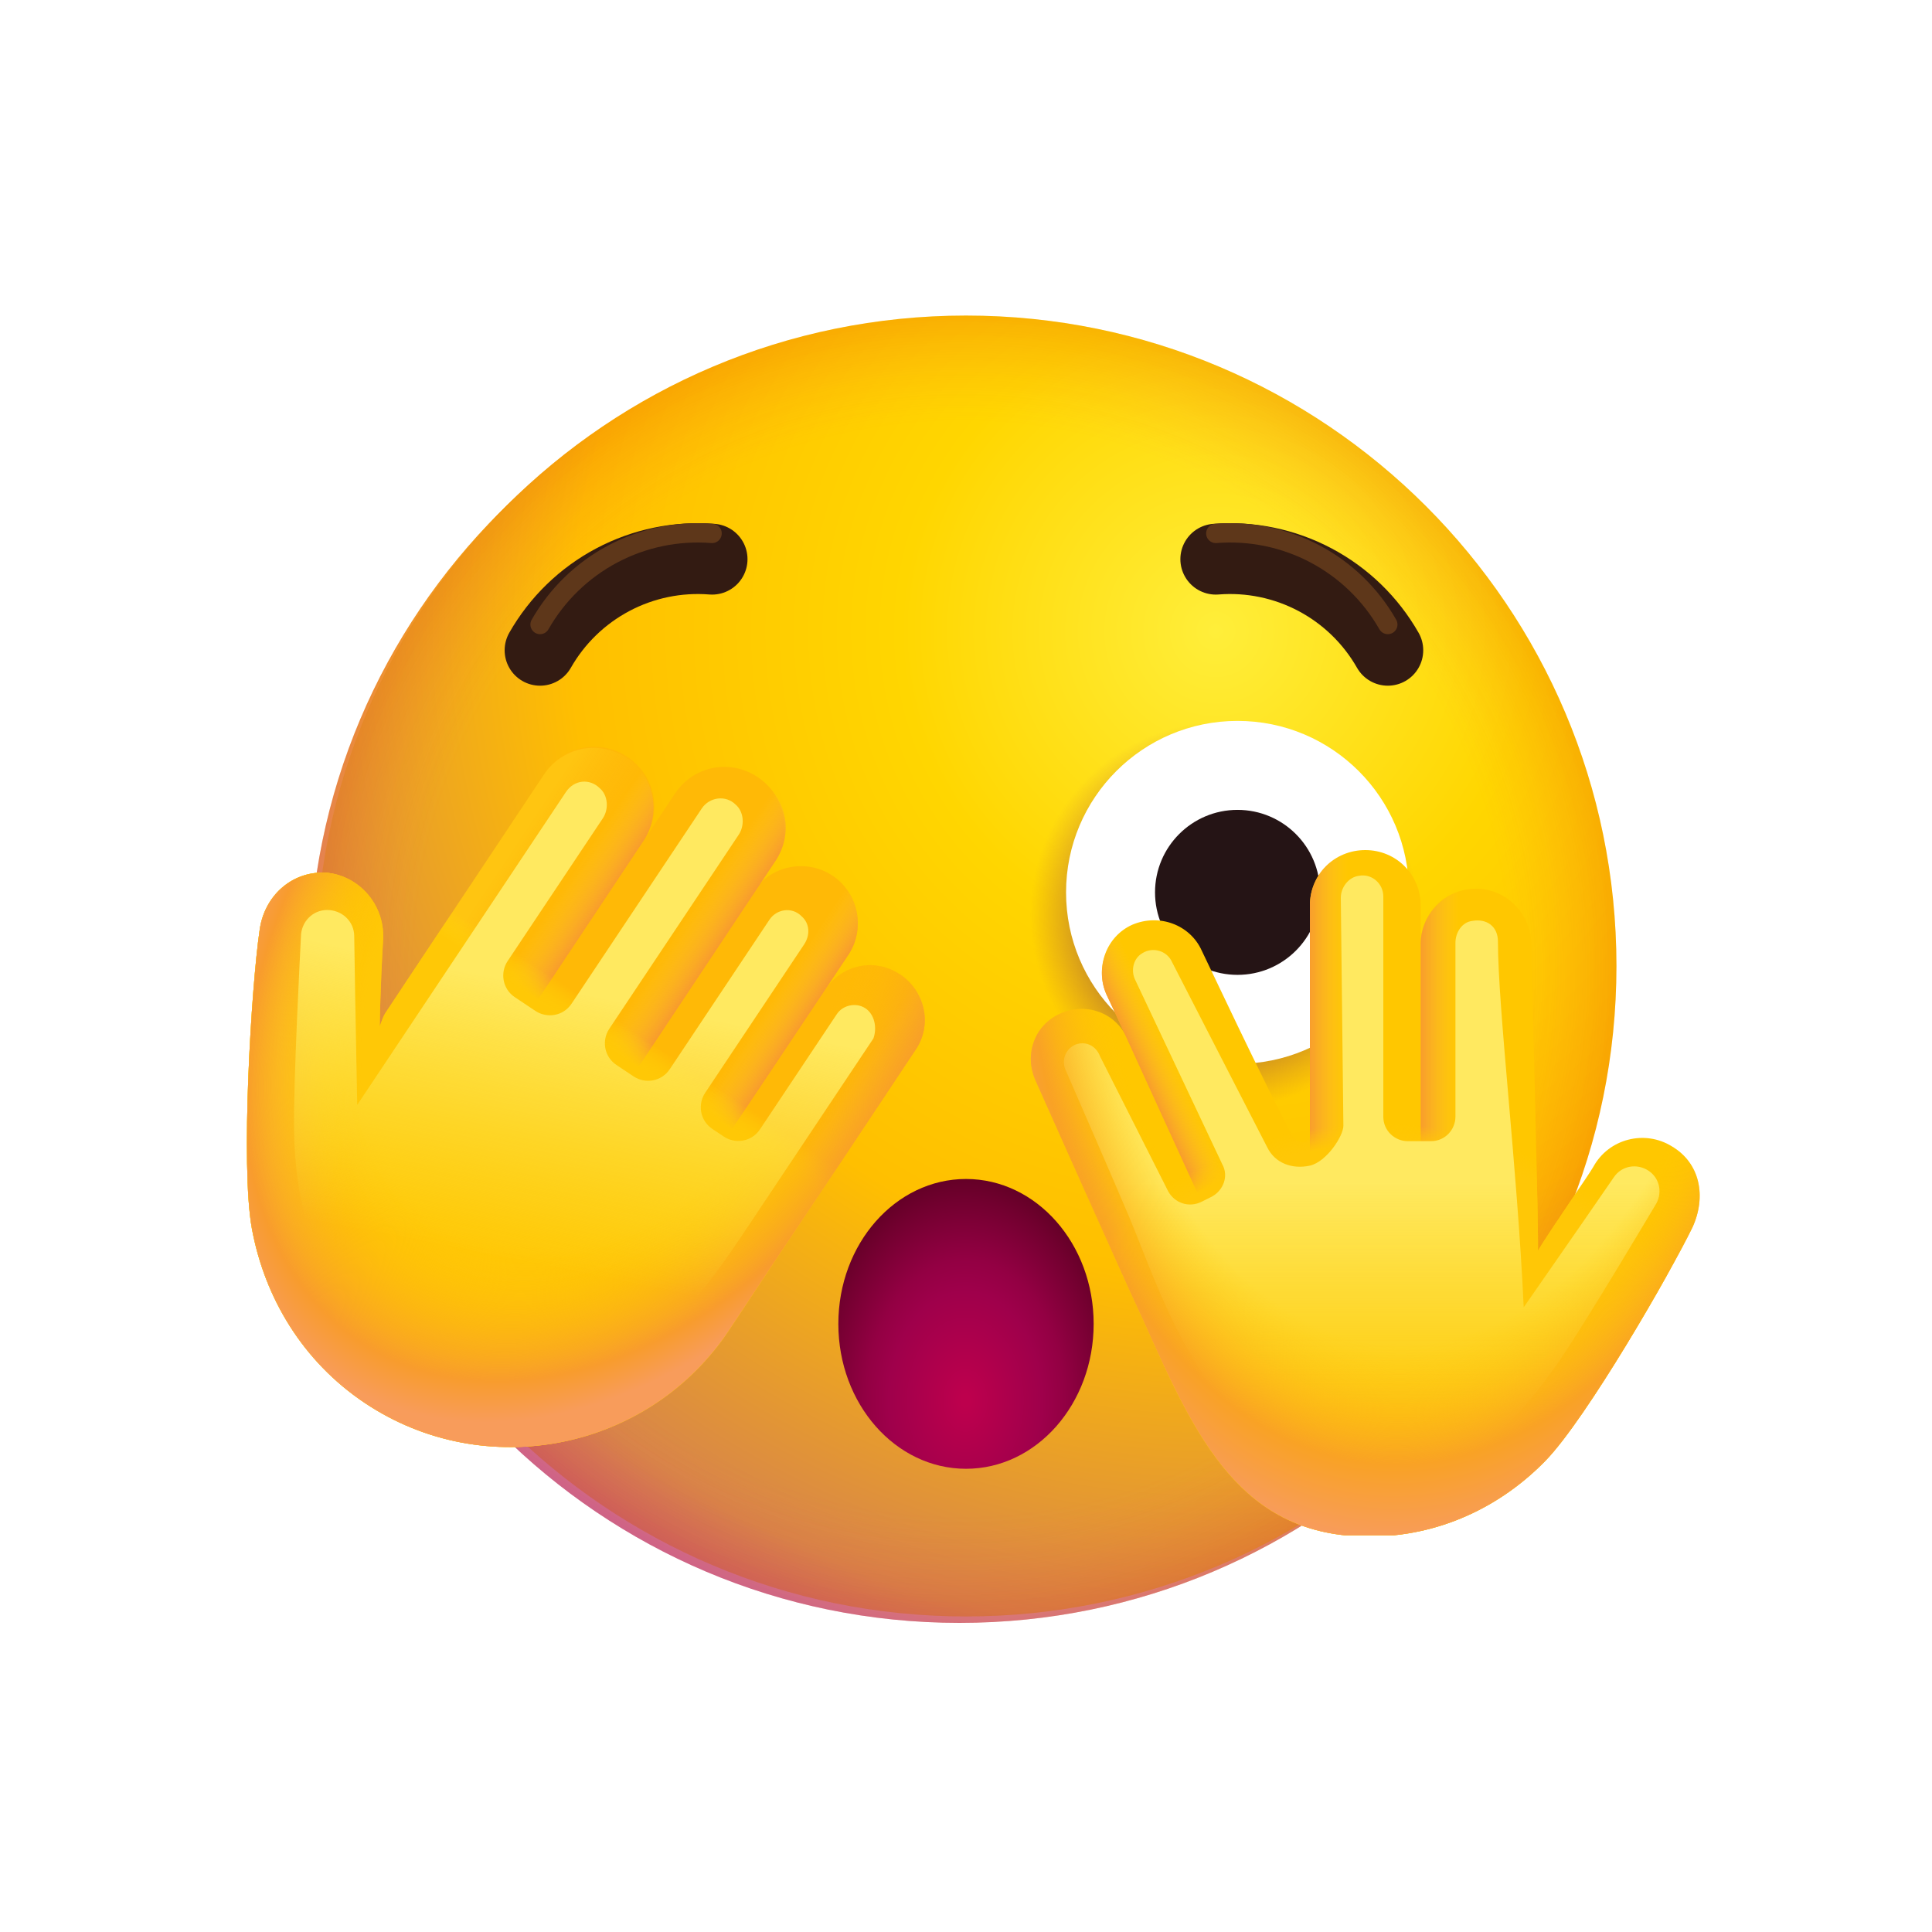 <svg width="150" height="150" viewBox="0 0 150 150" fill="none" xmlns="http://www.w3.org/2000/svg">
<g clip-path="url(#clip0_1_284)">
<path d="M74.5 126C102.39 126 125 103.39 125 75.5C125 47.61 102.39 25 74.5 25C46.61 25 24 47.61 24 75.5C24 103.39 46.61 126 74.5 126Z" fill="url(#paint0_radial_1_284)"/>
<path d="M74.5 126C102.39 126 125 103.39 125 75.5C125 47.61 102.39 25 74.5 25C46.61 25 24 47.61 24 75.5C24 103.39 46.61 126 74.5 126Z" fill="url(#paint1_radial_1_284)"/>
<path d="M74.5 126C102.39 126 125 103.39 125 75.5C125 47.61 102.39 25 74.5 25C46.61 25 24 47.61 24 75.5C24 103.39 46.61 126 74.5 126Z" fill="url(#paint2_radial_1_284)"/>
<path d="M75 125.5C102.89 125.5 125.5 102.89 125.5 75C125.5 47.11 102.89 24.5 75 24.5C47.11 24.5 24.5 47.11 24.5 75C24.5 102.89 47.11 125.5 75 125.5Z" fill="url(#paint3_radial_1_284)"/>
<path d="M75 125.5C102.89 125.5 125.5 102.89 125.5 75C125.5 47.11 102.89 24.5 75 24.5C47.11 24.5 24.5 47.11 24.5 75C24.5 102.89 47.11 125.5 75 125.5Z" fill="url(#paint4_radial_1_284)"/>
<path d="M95.042 86.545C103.607 86.545 110.551 79.601 110.551 71.036C110.551 62.47 103.607 55.526 95.042 55.526C86.476 55.526 79.532 62.47 79.532 71.036C79.532 79.601 86.476 86.545 95.042 86.545Z" fill="url(#paint5_radial_1_284)"/>
<path d="M96.08 82.595C103.433 82.595 109.393 76.635 109.393 69.283C109.393 61.931 103.433 55.97 96.08 55.97C88.728 55.97 82.768 61.931 82.768 69.283C82.768 76.635 88.728 82.595 96.08 82.595Z" fill="white"/>
<path d="M96.08 75.688C99.618 75.688 102.485 72.82 102.485 69.283C102.485 65.746 99.618 62.878 96.08 62.878C92.543 62.878 89.676 65.746 89.676 69.283C89.676 72.82 92.543 75.688 96.08 75.688Z" fill="#251415"/>
<path d="M75 114.036C80.474 114.036 84.911 108.999 84.911 102.786C84.911 96.573 80.474 91.536 75 91.536C69.526 91.536 65.089 96.573 65.089 102.786C65.089 108.999 69.526 114.036 75 114.036Z" fill="url(#paint6_radial_1_284)"/>
<g filter="url(#filter0_d_1_284)">
<path d="M41.93 48.487C43.255 46.161 45.214 44.261 47.579 43.008C49.944 41.755 52.618 41.203 55.286 41.414" stroke="#331B12" stroke-width="5.5" stroke-miterlimit="10" stroke-linecap="round"/>
</g>
<g filter="url(#filter1_d_1_284)">
<path d="M107.749 48.487C106.425 46.161 104.466 44.261 102.1 43.008C99.735 41.755 97.062 41.203 94.394 41.414" stroke="#331B12" stroke-width="5.5" stroke-miterlimit="10" stroke-linecap="round"/>
</g>
<g filter="url(#filter2_f_1_284)">
<path d="M41.93 48.487C43.255 46.161 45.214 44.261 47.579 43.008C49.944 41.755 52.618 41.203 55.286 41.414" stroke="#5E371A" stroke-width="1.5" stroke-miterlimit="10" stroke-linecap="round"/>
</g>
<g filter="url(#filter3_f_1_284)">
<path d="M107.749 48.487C106.425 46.161 104.466 44.261 102.1 43.008C99.735 41.755 97.062 41.203 94.394 41.414" stroke="#5E371A" stroke-width="1.5" stroke-miterlimit="10" stroke-linecap="round"/>
</g>
<g clip-path="url(#clip1_1_284)">
<path d="M129.8 89C127.7 87.7 124.9 88.4 123.7 90.6C123.3 91.3 120.7 95 119.4 97.1C119.5 96.8 118.9 74.7 118.9 73.4C118.9 71 117 69 114.6 69C112.2 69 110.3 70.9 110.3 73.3C110.3 71.2 110.3 70.6 110.3 70.3C110.3 67.9 108.4 66 106 66C103.6 66 101.7 67.9 101.7 70.3C101.7 70.6 101.7 82.2 101.7 88C101.7 88.9 100.7 88.9 100.3 88.1C98.1 84 93.7 74.6 93.3 73.8C92.4 71.8 90 70.9 87.9 71.8C85.9 72.7 85 75.1 85.9 77.2C86 77.4 86.8 79.1 87.5 80.6C86.6 78.6 84.3 77.8 82.3 78.7C80.3 79.6 79.5 81.9 80.4 83.9C80.8 84.8 87.3 99.4 88.8 102.6C92.9 111.8 96.4 119.3 106.3 119.3C111.7 119.3 116.5 117 120 113.4C123.2 110.1 129.7 98.8 131.4 95.3C132.5 92.9 132 90.3 129.8 89Z" fill="#FFC700"/>
<path d="M85.9 77.2C85 75.2 85.9 72.8 87.9 71.8C89.9 70.9 92.3 71.8 93.3 73.8C93.8 74.9 93.7 74.6 101.5 91.7L94.1 95.1C86.7 78.9 86.7 78.9 85.9 77.2Z" fill="url(#paint7_linear_1_284)"/>
<path d="M80.4 83.8C79.5 81.8 80.4 79.5 82.3 78.6C84.3 77.7 86.6 78.6 87.5 80.5C88 81.6 94.1 95.1 94.1 95.1L88.8 102.5C88.8 102.5 80.8 84.8 80.4 83.8Z" fill="url(#paint8_linear_1_284)"/>
<path d="M110.3 73.3C110.3 71 112.2 69 114.6 69C117 69 118.9 71 118.9 73.3C118.9 74.6 118.9 92.6 118.9 92.6H110.3C110.3 92.7 110.3 74.6 110.3 73.3Z" fill="url(#paint9_linear_1_284)"/>
<path d="M101.7 70.3C101.7 67.9 103.6 66 106 66C108.4 66 110.3 67.9 110.3 70.3C110.3 70.6 110.3 70.6 110.3 92.7H101.7C101.7 71.6 101.7 71.6 101.7 70.3Z" fill="url(#paint10_linear_1_284)"/>
<path d="M129.8 89C127.7 87.7 124.9 88.4 123.7 90.6C123.3 91.3 120.7 95 119.4 97.1C119.5 96.8 118.9 74.7 118.9 73.4C118.9 71 117 69 114.6 69C112.2 69 110.3 70.9 110.3 73.3C110.3 71.2 110.3 70.6 110.3 70.3C110.3 67.9 108.4 66 106 66C103.6 66 101.7 67.9 101.7 70.3C101.7 70.6 101.7 82.2 101.7 88C101.7 88.9 100.7 88.9 100.3 88.1C98.1 84 93.7 74.6 93.3 73.8C92.4 71.8 90 70.9 87.9 71.8C85.9 72.7 85 75.1 85.9 77.2C86 77.4 86.8 79.1 87.5 80.6C86.6 78.6 84.3 77.8 82.3 78.7C80.3 79.6 79.5 81.9 80.4 83.9C80.8 84.8 87.3 99.4 88.8 102.6C92.9 111.8 96.4 119.3 106.3 119.3C111.7 119.3 116.5 117 120 113.4C123.2 110.1 129.7 98.8 131.4 95.3C132.5 92.9 132 90.3 129.8 89Z" fill="url(#paint11_radial_1_284)"/>
<g filter="url(#filter4_f_1_284)">
<path d="M83.5 81.1C84.3 80.8 85.1 81.2 85.4 82L90.7 92.5C91.2 93.4 92.3 93.8 93.3 93.3L94.1 92.9C95 92.4 95.4 91.3 94.9 90.4L88.1 76C87.8 75.3 88 74.4 88.7 74C89.5 73.5 90.6 73.8 91 74.7L98.4 89.1C99 90.3 100.3 90.8 101.7 90.5C103 90.2 104.3 88.2 104.3 87.4L104.1 69.7C104.1 68.9 104.7 68.1 105.5 68C106.5 67.8 107.4 68.6 107.4 69.6V86.7C107.4 87.8 108.3 88.6 109.3 88.6H111.1C112.2 88.6 113 87.7 113 86.7V73.2C113 72.4 113.5 71.6 114.3 71.5C115.4 71.3 116.3 71.9 116.3 73.1C116.3 78.3 117.8 90.6 118.3 101.5C121.3 97.2 125.1 91.7 125.3 91.4C125.9 90.5 127.1 90.3 128 90.9C128.9 91.5 129.1 92.7 128.5 93.6C128.2 94.1 123.1 102.7 121.1 105.6C113 117.5 105.4 116.4 99.8 113.1C92.8 109 89.9 99.9 87.8 94.8C86.8 92.4 82.7 83 82.7 83C82.4 82.2 82.8 81.4 83.5 81.1Z" fill="url(#paint12_linear_1_284)"/>
</g>
<path d="M129.8 89C127.7 87.7 124.9 88.4 123.7 90.6C123.3 91.3 120.7 95 119.4 97.1C119.5 96.8 118.9 74.7 118.9 73.4C118.9 71 117 69 114.6 69C112.2 69 110.3 70.9 110.3 73.3C110.3 71.2 110.3 70.6 110.3 70.3C110.3 67.9 108.4 66 106 66C103.6 66 101.7 67.9 101.7 70.3C101.7 70.6 101.7 82.2 101.7 88C101.7 88.9 100.7 88.9 100.3 88.1C98.1 84 93.7 74.6 93.3 73.8C92.4 71.8 90 70.9 87.9 71.8C85.9 72.7 85 75.1 85.9 77.2C86 77.4 86.8 79.1 87.5 80.6C86.6 78.6 84.3 77.8 82.3 78.7C80.3 79.6 79.5 81.9 80.4 83.9C80.8 84.8 87.3 99.4 88.8 102.6C92.9 111.8 96.4 119.3 106.3 119.3C111.7 119.3 116.5 117 120 113.4C123.2 110.1 129.7 98.8 131.4 95.3C132.5 92.9 132 90.3 129.8 89Z" fill="url(#paint13_radial_1_284)"/>
</g>
<path d="M69.906 75.668C67.931 74.347 65.388 74.856 64.072 76.834C64.969 75.485 65.687 74.406 65.866 74.136C67.182 72.158 66.703 69.368 64.638 67.987C62.663 66.666 59.88 67.144 58.505 69.212C59.342 67.953 59.94 67.054 60.12 66.784C61.555 64.626 60.986 61.776 58.831 60.335C56.677 58.894 53.835 59.462 52.399 61.62C52.16 61.98 51.203 63.419 50.007 65.218C51.442 63.059 50.873 60.21 48.718 58.769C46.564 57.328 43.721 57.895 42.286 60.054C41.508 61.223 30.682 77.5 29.965 78.579C29.725 78.939 29.636 79.269 29.486 79.688C29.515 77.109 29.694 73.72 29.753 72.851C29.843 70.182 27.837 67.931 25.234 67.749C22.572 67.657 20.478 69.635 20.149 72.274C19.522 76.532 18.659 90.507 19.558 95.397C20.546 100.736 23.48 105.686 28.328 108.929C37.664 115.173 50.379 112.633 56.6 103.28C59.889 98.334 58.574 100.313 61.684 95.636C61.744 95.546 61.803 95.457 61.863 95.367C63.179 93.388 70.476 82.417 71.134 81.427C72.39 79.539 71.791 76.929 69.906 75.668Z" fill="#FFB906"/>
<path d="M49.947 65.307C51.382 63.149 50.813 60.3 48.658 58.858C46.504 57.417 43.662 57.985 42.226 60.144C41.449 61.313 31.28 76.601 31.28 76.601L39.001 81.764C39.001 81.764 49.229 66.386 49.947 65.307Z" fill="url(#paint14_linear_1_284)"/>
<path d="M60.209 66.844C61.645 64.686 61.076 61.836 58.921 60.395C56.767 58.954 53.924 59.522 52.489 61.68C51.711 62.849 39.091 81.825 39.091 81.825L46.811 86.989C46.811 86.989 59.432 68.013 60.209 66.844Z" fill="url(#paint15_linear_1_284)"/>
<path d="M65.866 74.136C67.182 72.157 66.703 69.368 64.638 67.987C62.663 66.666 59.88 67.144 58.505 69.212C57.787 70.291 46.722 86.928 46.722 86.928L53.993 91.792C54.083 91.852 65.148 75.215 65.866 74.136Z" fill="url(#paint16_linear_1_284)"/>
<path d="M71.074 81.517C72.39 79.539 71.881 76.989 69.906 75.668C67.931 74.347 65.388 74.855 64.072 76.834C63.354 77.913 54.083 91.852 54.083 91.852L61.086 96.536C61.086 96.536 70.357 82.597 71.074 81.517Z" fill="url(#paint17_linear_1_284)"/>
<path d="M69.906 75.668C67.931 74.347 65.388 74.856 64.072 76.834C64.969 75.485 65.687 74.406 65.866 74.136C67.182 72.158 66.703 69.368 64.638 67.987C62.663 66.666 59.88 67.144 58.505 69.212C59.342 67.953 59.94 67.054 60.12 66.784C61.555 64.626 60.986 61.776 58.831 60.335C56.677 58.894 53.835 59.462 52.399 61.62C52.16 61.98 51.203 63.419 50.007 65.218C51.442 63.059 50.873 60.21 48.718 58.769C46.564 57.328 43.721 57.895 42.286 60.054C41.508 61.223 30.682 77.5 29.965 78.579C29.725 78.939 29.636 79.269 29.486 79.688C29.515 77.109 29.694 73.72 29.753 72.851C29.843 70.182 27.837 67.931 25.234 67.749C22.572 67.657 20.478 69.635 20.149 72.274C19.522 76.532 18.659 90.507 19.558 95.397C20.546 100.736 23.48 105.686 28.328 108.929C37.664 115.173 50.379 112.633 56.6 103.28C59.889 98.334 58.574 100.313 61.684 95.636C61.744 95.546 61.803 95.457 61.863 95.367C63.179 93.388 70.476 82.417 71.134 81.427C72.39 79.539 71.791 76.929 69.906 75.668Z" fill="url(#paint18_linear_1_284)"/>
<path d="M69.906 75.668C67.931 74.347 65.388 74.856 64.072 76.834C64.969 75.485 65.687 74.406 65.866 74.136C67.182 72.158 66.703 69.368 64.638 67.987C62.663 66.666 59.88 67.144 58.505 69.212C59.342 67.953 59.94 67.054 60.12 66.784C61.555 64.626 60.986 61.776 58.831 60.335C56.677 58.894 53.835 59.462 52.399 61.62C52.16 61.98 51.203 63.419 50.007 65.218C51.442 63.059 50.873 60.21 48.718 58.769C46.564 57.328 43.721 57.895 42.286 60.054C41.508 61.223 30.682 77.5 29.965 78.579C29.725 78.939 29.636 79.269 29.486 79.688C29.515 77.109 29.694 73.72 29.753 72.851C29.843 70.182 27.837 67.931 25.234 67.749C22.572 67.657 20.478 69.635 20.149 72.274C19.522 76.532 18.659 90.507 19.558 95.397C20.546 100.736 23.48 105.686 28.328 108.929C37.664 115.173 50.379 112.633 56.6 103.28C59.889 98.334 58.574 100.313 61.684 95.636C61.744 95.546 61.803 95.457 61.863 95.367C63.179 93.388 70.476 82.417 71.134 81.427C72.39 79.539 71.791 76.929 69.906 75.668Z" fill="url(#paint19_linear_1_284)"/>
<path d="M69.906 75.668C67.931 74.347 65.388 74.856 64.072 76.834C64.969 75.485 65.687 74.406 65.866 74.136C67.182 72.158 66.703 69.368 64.638 67.987C62.663 66.666 59.88 67.144 58.505 69.212C59.342 67.953 59.94 67.054 60.12 66.784C61.555 64.626 60.986 61.776 58.831 60.335C56.677 58.894 53.835 59.462 52.399 61.62C52.16 61.98 51.203 63.419 50.007 65.218C51.442 63.059 50.873 60.21 48.718 58.769C46.564 57.328 43.721 57.895 42.286 60.054C41.508 61.223 30.682 77.5 29.965 78.579C29.725 78.939 29.636 79.269 29.486 79.688C29.515 77.109 29.694 73.72 29.753 72.851C29.843 70.182 27.837 67.931 25.234 67.749C22.572 67.657 20.478 69.635 20.149 72.274C19.522 76.532 18.659 90.507 19.558 95.397C20.546 100.736 23.48 105.686 28.328 108.929C37.664 115.173 50.379 112.633 56.6 103.28C59.889 98.334 58.574 100.313 61.684 95.636C61.744 95.546 61.803 95.457 61.863 95.367C63.179 93.388 70.476 82.417 71.134 81.427C72.39 79.539 71.791 76.929 69.906 75.668Z" fill="url(#paint20_radial_1_284)"/>
<g filter="url(#filter5_f_1_284)">
<path d="M67.193 78.286C66.484 77.813 65.449 78.02 64.976 78.729L59.004 87.683C58.354 88.658 57.083 88.835 56.196 88.244L55.31 87.653C54.334 87.002 54.157 85.731 54.749 84.845L62.435 73.32C62.908 72.611 62.879 71.695 62.229 71.133C61.461 70.364 60.279 70.601 59.746 71.398L52.001 83.012C51.35 83.987 50.079 84.164 49.193 83.573L47.863 82.686C46.888 82.035 46.711 80.765 47.302 79.878L57.354 64.807C57.827 64.098 57.768 63.034 57.118 62.472C56.35 61.704 55.079 61.881 54.487 62.767L44.376 77.927C43.726 78.902 42.455 79.079 41.569 78.488L39.973 77.424C38.998 76.773 38.821 75.502 39.412 74.616L46.803 63.534C47.276 62.825 47.217 61.761 46.567 61.199C45.799 60.431 44.587 60.519 43.937 61.494C40.862 66.104 34.949 74.969 27.735 85.785C27.618 80.199 27.502 73.076 27.502 72.692C27.502 71.539 26.556 70.653 25.404 70.652C24.251 70.652 23.364 71.598 23.364 72.75C23.334 73.371 22.77 84.011 22.829 87.764C23.062 103.162 33.287 108.189 40.291 108.634C48.921 109.138 55.278 99.416 58.234 94.983L67.813 80.621C68.109 79.794 67.902 78.759 67.193 78.286Z" fill="url(#paint21_linear_1_284)"/>
</g>
</g>
<defs>
<filter id="filter0_d_1_284" x="36.18" y="37.62" width="24.856" height="18.618" filterUnits="userSpaceOnUse" color-interpolation-filters="sRGB">
<feFlood flood-opacity="0" result="BackgroundImageFix"/>
<feColorMatrix in="SourceAlpha" type="matrix" values="0 0 0 0 0 0 0 0 0 0 0 0 0 0 0 0 0 0 127 0" result="hardAlpha"/>
<feOffset dy="2"/>
<feGaussianBlur stdDeviation="1.5"/>
<feColorMatrix type="matrix" values="0 0 0 0 0.383 0 0 0 0 0 0 0 0 0 0 0 0 0 0.33 0"/>
<feBlend mode="normal" in2="BackgroundImageFix" result="effect1_dropShadow_1_284"/>
<feBlend mode="normal" in="SourceGraphic" in2="effect1_dropShadow_1_284" result="shape"/>
</filter>
<filter id="filter1_d_1_284" x="88.644" y="37.62" width="24.856" height="18.618" filterUnits="userSpaceOnUse" color-interpolation-filters="sRGB">
<feFlood flood-opacity="0" result="BackgroundImageFix"/>
<feColorMatrix in="SourceAlpha" type="matrix" values="0 0 0 0 0 0 0 0 0 0 0 0 0 0 0 0 0 0 127 0" result="hardAlpha"/>
<feOffset dy="2"/>
<feGaussianBlur stdDeviation="1.5"/>
<feColorMatrix type="matrix" values="0 0 0 0 0.383 0 0 0 0 0 0 0 0 0 0 0 0 0 0.33 0"/>
<feBlend mode="normal" in2="BackgroundImageFix" result="effect1_dropShadow_1_284"/>
<feBlend mode="normal" in="SourceGraphic" in2="effect1_dropShadow_1_284" result="shape"/>
</filter>
<filter id="filter2_f_1_284" x="39.18" y="38.62" width="18.856" height="12.618" filterUnits="userSpaceOnUse" color-interpolation-filters="sRGB">
<feFlood flood-opacity="0" result="BackgroundImageFix"/>
<feBlend mode="normal" in="SourceGraphic" in2="BackgroundImageFix" result="shape"/>
<feGaussianBlur stdDeviation="1" result="effect1_foregroundBlur_1_284"/>
</filter>
<filter id="filter3_f_1_284" x="91.644" y="38.62" width="18.855" height="12.618" filterUnits="userSpaceOnUse" color-interpolation-filters="sRGB">
<feFlood flood-opacity="0" result="BackgroundImageFix"/>
<feBlend mode="normal" in="SourceGraphic" in2="BackgroundImageFix" result="shape"/>
<feGaussianBlur stdDeviation="1" result="effect1_foregroundBlur_1_284"/>
</filter>
<filter id="filter4_f_1_284" x="80.599" y="65.969" width="50.244" height="51.348" filterUnits="userSpaceOnUse" color-interpolation-filters="sRGB">
<feFlood flood-opacity="0" result="BackgroundImageFix"/>
<feBlend mode="normal" in="SourceGraphic" in2="BackgroundImageFix" result="shape"/>
<feGaussianBlur stdDeviation="1" result="effect1_foregroundBlur_1_284"/>
</filter>
<filter id="filter5_f_1_284" x="20.825" y="58.685" width="49.119" height="51.968" filterUnits="userSpaceOnUse" color-interpolation-filters="sRGB">
<feFlood flood-opacity="0" result="BackgroundImageFix"/>
<feBlend mode="normal" in="SourceGraphic" in2="BackgroundImageFix" result="shape"/>
<feGaussianBlur stdDeviation="1" result="effect1_foregroundBlur_1_284"/>
</filter>
<radialGradient id="paint0_radial_1_284" cx="0" cy="0" r="1" gradientUnits="userSpaceOnUse" gradientTransform="translate(93.837 49.58) rotate(45) scale(99.006)">
<stop stop-color="#FFEE60"/>
<stop offset="0.246" stop-color="#FFDB1F"/>
<stop offset="0.503" stop-color="#FFBF00"/>
<stop offset="0.785" stop-color="#E48F5E"/>
<stop offset="0.936" stop-color="#BA3F9D"/>
</radialGradient>
<radialGradient id="paint1_radial_1_284" cx="0" cy="0" r="1" gradientUnits="userSpaceOnUse" gradientTransform="translate(74.143 75.714) scale(52.224)">
<stop offset="0.844" stop-color="#FC664A" stop-opacity="0"/>
<stop offset="1" stop-color="#D30000" stop-opacity="0.17"/>
</radialGradient>
<radialGradient id="paint2_radial_1_284" cx="0" cy="0" r="1" gradientUnits="userSpaceOnUse" gradientTransform="translate(74.357 67.786) scale(53.922)">
<stop offset="0.844" stop-color="#C700A6" stop-opacity="0"/>
<stop offset="1" stop-color="#A940FF" stop-opacity="0.2"/>
</radialGradient>
<radialGradient id="paint3_radial_1_284" cx="0" cy="0" r="1" gradientUnits="userSpaceOnUse" gradientTransform="translate(94.337 49.08) rotate(45) scale(99.006)">
<stop stop-color="#FFEE3A"/>
<stop offset="0.246" stop-color="#FFD600"/>
<stop offset="0.503" stop-color="#FFBF00"/>
<stop offset="0.785" stop-color="#D7854A"/>
<stop offset="0.936" stop-color="#B8399A"/>
</radialGradient>
<radialGradient id="paint4_radial_1_284" cx="0" cy="0" r="1" gradientUnits="userSpaceOnUse" gradientTransform="translate(74.643 75.214) scale(52.224)">
<stop offset="0.81" stop-color="#FC664A" stop-opacity="0"/>
<stop offset="1" stop-color="#D30000" stop-opacity="0.2"/>
</radialGradient>
<radialGradient id="paint5_radial_1_284" cx="0" cy="0" r="1" gradientUnits="userSpaceOnUse" gradientTransform="translate(95.042 71.036) scale(15.509)">
<stop offset="0.737" stop-color="#A65F39" stop-opacity="0.5"/>
<stop offset="0.972" stop-color="#C56A38" stop-opacity="0"/>
</radialGradient>
<radialGradient id="paint6_radial_1_284" cx="0" cy="0" r="1" gradientUnits="userSpaceOnUse" gradientTransform="translate(74.946 108.732) rotate(-90) scale(17.17 12.097)">
<stop offset="0.025" stop-color="#BD004D"/>
<stop offset="0.491" stop-color="#9F004B"/>
<stop offset="0.638" stop-color="#930043"/>
<stop offset="0.904" stop-color="#72002F"/>
<stop offset="1" stop-color="#650027"/>
</radialGradient>
<linearGradient id="paint7_linear_1_284" x1="96.506" y1="80.924" x2="89.128" y2="84.295" gradientUnits="userSpaceOnUse">
<stop offset="0.387" stop-color="#FFEB31" stop-opacity="0"/>
<stop offset="0.655" stop-color="#FCC52F" stop-opacity="0"/>
<stop offset="1" stop-color="#F89C2D"/>
</linearGradient>
<linearGradient id="paint8_linear_1_284" x1="90.918" y1="88.072" x2="83.688" y2="91.376" gradientUnits="userSpaceOnUse">
<stop offset="0.387" stop-color="#FFEB31" stop-opacity="0"/>
<stop offset="0.655" stop-color="#FCC52F" stop-opacity="0"/>
<stop offset="1" stop-color="#F89C2D"/>
</linearGradient>
<linearGradient id="paint9_linear_1_284" x1="118.929" y1="80.859" x2="110.303" y2="80.859" gradientUnits="userSpaceOnUse">
<stop offset="0.387" stop-color="#FFEB31" stop-opacity="0"/>
<stop offset="0.655" stop-color="#FCC52F" stop-opacity="0"/>
<stop offset="1" stop-color="#F89C2D"/>
</linearGradient>
<linearGradient id="paint10_linear_1_284" x1="110.304" y1="79.342" x2="101.678" y2="79.342" gradientUnits="userSpaceOnUse">
<stop offset="0.387" stop-color="#FFEB31" stop-opacity="0"/>
<stop offset="0.655" stop-color="#FCC52F" stop-opacity="0"/>
<stop offset="1" stop-color="#F89C2D"/>
</linearGradient>
<radialGradient id="paint11_radial_1_284" cx="0" cy="0" r="1" gradientUnits="userSpaceOnUse" gradientTransform="translate(106.868 116.638) scale(38.756 38.756)">
<stop offset="0.714" stop-color="#FFC706"/>
<stop offset="0.759" stop-color="#FFC706" stop-opacity="0"/>
</radialGradient>
<linearGradient id="paint12_linear_1_284" x1="105.731" y1="69.176" x2="105.731" y2="112.856" gradientUnits="userSpaceOnUse">
<stop offset="0.519" stop-color="#FFE960"/>
<stop offset="1" stop-color="#FBE540" stop-opacity="0"/>
</linearGradient>
<radialGradient id="paint13_radial_1_284" cx="0" cy="0" r="1" gradientUnits="userSpaceOnUse" gradientTransform="translate(111 62) rotate(94.885) scale(58.713 35.718)">
<stop offset="0.724" stop-color="#FFC706" stop-opacity="0"/>
<stop offset="0.884" stop-color="#F9A225"/>
<stop offset="0.984" stop-color="#F89C5B"/>
</radialGradient>
<linearGradient id="paint14_linear_1_284" x1="38.055" y1="66.415" x2="45.812" y2="71.574" gradientUnits="userSpaceOnUse">
<stop offset="0.125" stop-color="#FFEB31" stop-opacity="0.24"/>
<stop offset="0.655" stop-color="#FCC52F" stop-opacity="0"/>
<stop offset="1" stop-color="#F89C2D"/>
</linearGradient>
<linearGradient id="paint15_linear_1_284" x1="47.004" y1="69.781" x2="54.761" y2="74.941" gradientUnits="userSpaceOnUse">
<stop offset="0.387" stop-color="#FFEB31" stop-opacity="0"/>
<stop offset="0.655" stop-color="#FCC52F" stop-opacity="0"/>
<stop offset="1" stop-color="#F89C2D"/>
</linearGradient>
<linearGradient id="paint16_linear_1_284" x1="53.861" y1="76.294" x2="61.156" y2="81.146" gradientUnits="userSpaceOnUse">
<stop offset="0.387" stop-color="#FFEB31" stop-opacity="0"/>
<stop offset="0.655" stop-color="#FCC52F" stop-opacity="0"/>
<stop offset="1" stop-color="#F89C2D"/>
</linearGradient>
<linearGradient id="paint17_linear_1_284" x1="60.216" y1="82.561" x2="67.245" y2="87.236" gradientUnits="userSpaceOnUse">
<stop offset="0.387" stop-color="#FFEB31" stop-opacity="0"/>
<stop offset="0.655" stop-color="#FCC52F" stop-opacity="0"/>
<stop offset="1" stop-color="#F89C2D"/>
</linearGradient>
<linearGradient id="paint18_linear_1_284" x1="36.635" y1="89.807" x2="45.899" y2="75.956" gradientUnits="userSpaceOnUse">
<stop offset="0.776" stop-color="#FFC806"/>
<stop offset="0.906" stop-color="#FFD706" stop-opacity="0"/>
</linearGradient>
<linearGradient id="paint19_linear_1_284" x1="19.032" y1="83.792" x2="31.407" y2="84.535" gradientUnits="userSpaceOnUse">
<stop offset="0.203" stop-color="#FFEB31" stop-opacity="0.7"/>
<stop offset="0.695" stop-color="#FFD706" stop-opacity="0"/>
</linearGradient>
<radialGradient id="paint20_radial_1_284" cx="0" cy="0" r="1" gradientUnits="userSpaceOnUse" gradientTransform="translate(47.343 74.962) rotate(33.776) scale(27.516 38.781)">
<stop offset="0.612" stop-color="#FFBF00" stop-opacity="0"/>
<stop offset="0.704" stop-color="#FDB70A" stop-opacity="0.315"/>
<stop offset="0.857" stop-color="#F9A324" stop-opacity="0.846"/>
<stop offset="0.901" stop-color="#F89C2D"/>
<stop offset="0.99" stop-color="#F89C5B"/>
</radialGradient>
<linearGradient id="paint21_linear_1_284" x1="45.911" y1="60.045" x2="38.47" y2="97.607" gradientUnits="userSpaceOnUse">
<stop offset="0.441" stop-color="#FFE960"/>
<stop offset="1" stop-color="#FBE540" stop-opacity="0"/>
</linearGradient>
<clipPath id="clip0_1_284">
<rect width="150" height="150" fill="white"/>
</clipPath>
<clipPath id="clip1_1_284">
<rect width="52" height="53.2" fill="white" transform="translate(80 66)"/>
</clipPath>
</defs>
</svg>
